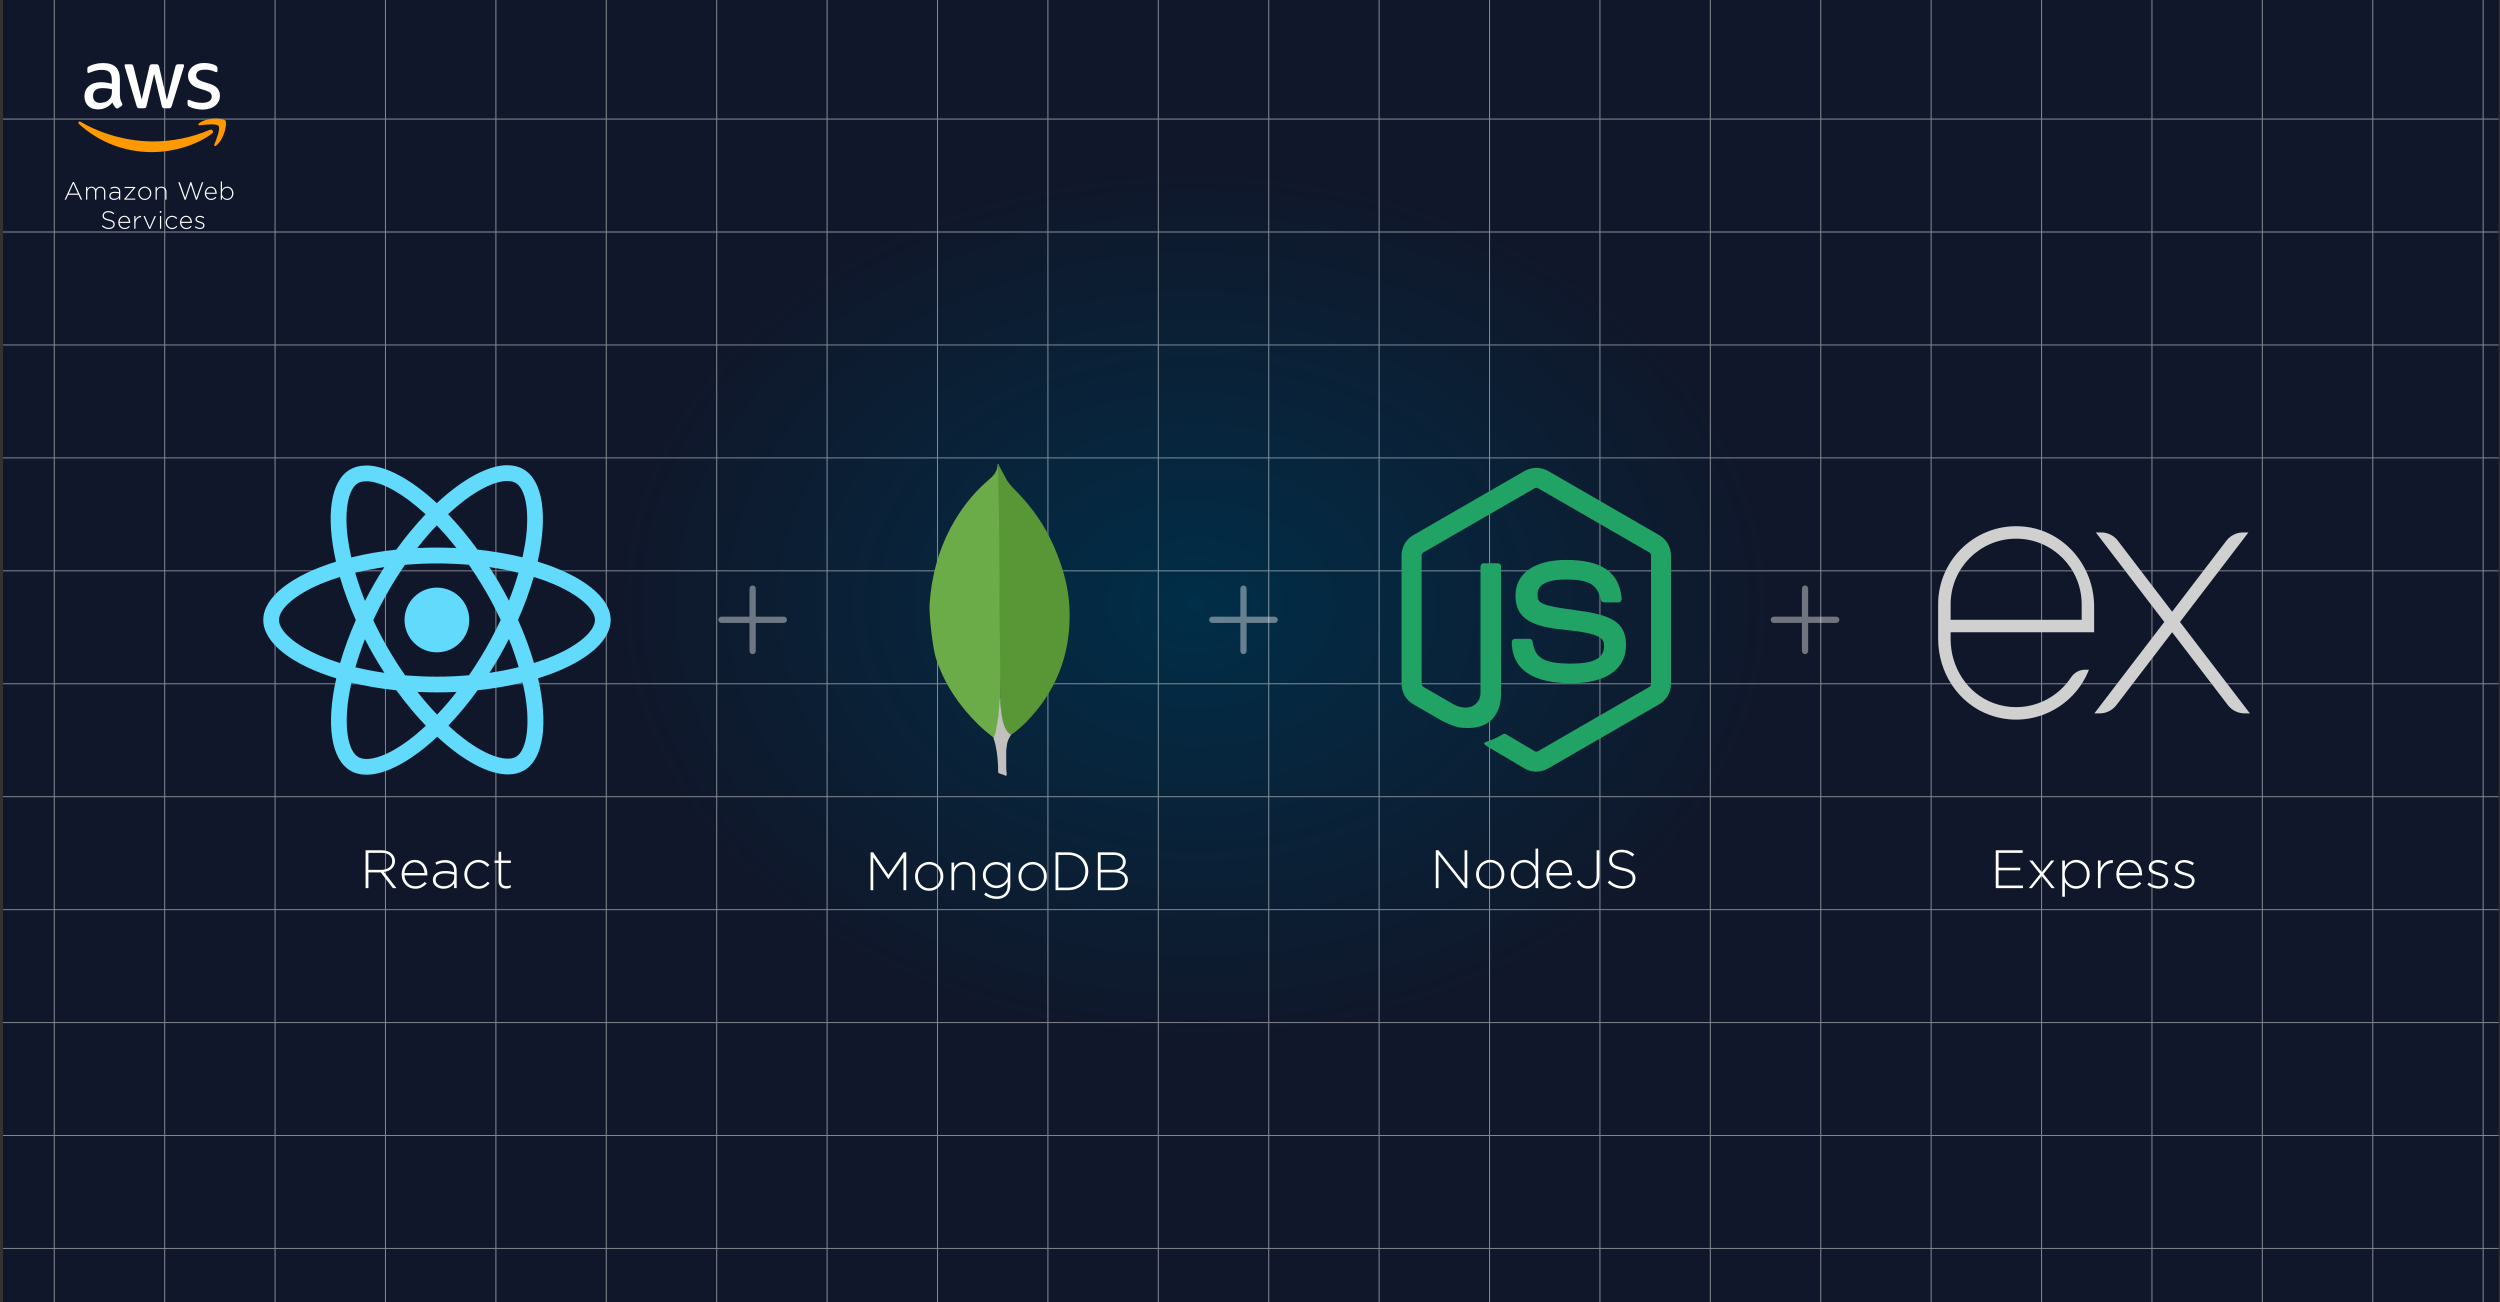<svg width="601" height="313" viewBox="0 0 601 313" fill="none" xmlns="http://www.w3.org/2000/svg">
<rect x="0" y="0" width="601" height="313" fill="#333333" stroke="none"/>
<g clip-path="url(#clip0_272_7)">
<rect width="600" height="313" transform="translate(0.705)" fill="url(#paint0_radial_272_7)"/>
<g style="mix-blend-mode:soft-light" opacity="0.5">
<path d="M13.048 -51.724V494.276" stroke="#F1F1F1" stroke-width="0.25"/>
<path d="M39.589 -51.724V494.276" stroke="#F1F1F1" stroke-width="0.25"/>
<path d="M66.13 -51.724V494.276" stroke="#F1F1F1" stroke-width="0.25"/>
<path d="M92.671 -51.724V494.276" stroke="#F1F1F1" stroke-width="0.25"/>
<path d="M119.212 -51.724V494.276" stroke="#F1F1F1" stroke-width="0.25"/>
<path d="M145.753 -51.724V494.276" stroke="#F1F1F1" stroke-width="0.25"/>
<path d="M172.294 -51.724V494.276" stroke="#F1F1F1" stroke-width="0.25"/>
<path d="M198.835 -51.724V494.276" stroke="#F1F1F1" stroke-width="0.25"/>
<path d="M225.376 -51.724V494.276" stroke="#F1F1F1" stroke-width="0.25"/>
<path d="M251.917 -51.724V494.276" stroke="#F1F1F1" stroke-width="0.25"/>
<path d="M278.458 -51.724V494.276" stroke="#F1F1F1" stroke-width="0.25"/>
<path d="M305 -51.724V494.276" stroke="#F1F1F1" stroke-width="0.25"/>
<path d="M331.541 -51.724V494.276" stroke="#F1F1F1" stroke-width="0.25"/>
<path d="M358.082 -51.724V494.276" stroke="#F1F1F1" stroke-width="0.25"/>
<path d="M384.623 -51.724V494.276" stroke="#F1F1F1" stroke-width="0.25"/>
<path d="M411.164 -51.724V494.276" stroke="#F1F1F1" stroke-width="0.25"/>
<path d="M437.705 -51.724V494.276" stroke="#F1F1F1" stroke-width="0.25"/>
<path d="M464.246 -51.724V494.276" stroke="#F1F1F1" stroke-width="0.25"/>
<path d="M490.787 -51.724V494.276" stroke="#F1F1F1" stroke-width="0.25"/>
<path d="M517.328 -51.724V494.276" stroke="#F1F1F1" stroke-width="0.25"/>
<path d="M543.869 -51.724V494.276" stroke="#F1F1F1" stroke-width="0.25"/>
<path d="M570.41 -51.724V494.276" stroke="#F1F1F1" stroke-width="0.25"/>
<path d="M596.951 -51.724V494.276" stroke="#F1F1F1" stroke-width="0.25"/>
<path d="M-93.164 28.628H785.836" stroke="#F1F1F1" stroke-width="0.25"/>
<path d="M-93.164 55.777H785.836" stroke="#F1F1F1" stroke-width="0.25"/>
<path d="M-93.164 82.927H785.836" stroke="#F1F1F1" stroke-width="0.25"/>
<path d="M-93.164 110.076H785.836" stroke="#F1F1F1" stroke-width="0.25"/>
<path d="M-93.164 137.226H785.836" stroke="#F1F1F1" stroke-width="0.25"/>
<path d="M-93.164 164.375H785.836" stroke="#F1F1F1" stroke-width="0.25"/>
<path d="M-93.164 191.524H785.836" stroke="#F1F1F1" stroke-width="0.25"/>
<path d="M-93.164 218.674H785.836" stroke="#F1F1F1" stroke-width="0.25"/>
<path d="M-93.164 245.823H785.836" stroke="#F1F1F1" stroke-width="0.25"/>
<path d="M-93.164 272.973H785.836" stroke="#F1F1F1" stroke-width="0.25"/>
<path d="M-93.164 300.122H785.836" stroke="#F1F1F1" stroke-width="0.25"/>
</g>
<g opacity="0.4">
<path d="M298.931 141.5V156.5M306.431 149H291.431" stroke="white" stroke-width="1.5" stroke-linecap="round" stroke-linejoin="round"/>
</g>
<g clip-path="url(#clip1_272_7)">
<path d="M146.803 149.043C146.803 143.507 139.875 138.261 129.253 135.007C131.704 124.174 130.614 115.555 125.814 112.796C124.708 112.149 123.414 111.842 122.001 111.842V115.64C122.784 115.64 123.414 115.794 123.942 116.083C126.257 117.412 127.261 122.471 126.478 128.978C126.291 130.579 125.984 132.265 125.61 133.985C122.273 133.168 118.631 132.538 114.801 132.129C112.503 128.978 110.119 126.116 107.719 123.612C113.269 118.451 118.477 115.623 122.018 115.623V111.825C117.337 111.825 111.209 115.163 105.013 120.955C98.817 115.198 92.688 111.893 88.007 111.893V115.691C91.531 115.691 96.757 118.502 102.306 123.629C99.923 126.133 97.54 128.978 95.276 132.129C91.429 132.538 87.786 133.168 84.45 134.002C84.058 132.299 83.769 130.647 83.564 129.063C82.764 122.556 83.752 117.497 86.05 116.151C86.56 115.845 87.224 115.709 88.007 115.709V111.91C86.577 111.91 85.284 112.217 84.16 112.864C79.377 115.623 78.305 124.225 80.773 135.024C70.185 138.295 63.291 143.524 63.291 149.043C63.291 154.579 70.219 159.825 80.841 163.079C78.39 173.912 79.479 182.531 84.279 185.29C85.386 185.937 86.68 186.244 88.109 186.244C92.791 186.244 98.919 182.905 105.115 177.114C111.311 182.871 117.439 186.176 122.12 186.176C123.55 186.176 124.844 185.869 125.967 185.222C130.751 182.463 131.823 173.861 129.355 163.061C139.909 159.808 146.803 154.562 146.803 149.043ZM124.64 137.682C124.01 139.879 123.227 142.144 122.342 144.41C121.644 143.047 120.912 141.685 120.112 140.322C119.329 138.959 118.494 137.631 117.66 136.336C120.078 136.694 122.41 137.137 124.64 137.682ZM116.843 155.822C115.516 158.122 114.154 160.302 112.741 162.329C110.205 162.55 107.634 162.67 105.047 162.67C102.476 162.67 99.906 162.55 97.387 162.346C95.974 160.319 94.595 158.156 93.267 155.873C91.974 153.642 90.799 151.377 89.727 149.094C90.782 146.812 91.974 144.529 93.25 142.298C94.578 139.998 95.94 137.818 97.353 135.791C99.889 135.57 102.459 135.45 105.047 135.45C107.617 135.45 110.188 135.57 112.707 135.774C114.12 137.801 115.499 139.964 116.826 142.247C118.12 144.478 119.295 146.743 120.367 149.026C119.295 151.308 118.12 153.591 116.843 155.822ZM122.342 153.608C123.261 155.89 124.044 158.173 124.691 160.387C122.461 160.932 120.112 161.392 117.677 161.75C118.511 160.438 119.346 159.093 120.129 157.713C120.912 156.35 121.644 154.971 122.342 153.608ZM105.081 171.783C103.498 170.147 101.915 168.325 100.349 166.332C101.881 166.4 103.447 166.451 105.03 166.451C106.63 166.451 108.213 166.417 109.762 166.332C108.23 168.325 106.647 170.147 105.081 171.783ZM92.416 161.75C89.999 161.392 87.667 160.949 85.437 160.404C86.067 158.207 86.85 155.942 87.735 153.676C88.433 155.039 89.165 156.401 89.965 157.764C90.765 159.127 91.582 160.455 92.416 161.75ZM104.996 126.303C106.579 127.939 108.162 129.761 109.728 131.754C108.196 131.686 106.63 131.635 105.047 131.635C103.447 131.635 101.864 131.669 100.314 131.754C101.847 129.761 103.43 127.939 104.996 126.303ZM92.399 136.336C91.565 137.648 90.731 138.993 89.948 140.373C89.165 141.736 88.433 143.098 87.735 144.461C86.816 142.178 86.033 139.896 85.386 137.682C87.616 137.154 89.965 136.694 92.399 136.336ZM76.994 157.662C70.968 155.09 67.07 151.717 67.07 149.043C67.07 146.369 70.968 142.979 76.994 140.424C78.458 139.794 80.058 139.232 81.709 138.704C82.679 142.042 83.956 145.517 85.539 149.077C83.973 152.62 82.713 156.078 81.76 159.399C80.075 158.871 78.475 158.292 76.994 157.662ZM86.152 182.003C83.837 180.674 82.832 175.615 83.615 169.108C83.803 167.507 84.109 165.821 84.484 164.101C87.82 164.918 91.463 165.548 95.293 165.957C97.591 169.108 99.974 171.97 102.374 174.474C96.825 179.635 91.616 182.463 88.075 182.463C87.309 182.446 86.662 182.292 86.152 182.003ZM126.529 169.023C127.329 175.53 126.342 180.589 124.044 181.935C123.533 182.241 122.869 182.377 122.086 182.377C118.563 182.377 113.337 179.567 107.787 174.44C110.17 171.936 112.554 169.091 114.818 165.94C118.665 165.531 122.307 164.901 125.644 164.066C126.035 165.787 126.342 167.439 126.529 169.023ZM133.083 157.662C131.619 158.292 130.019 158.854 128.367 159.382C127.397 156.044 126.121 152.569 124.537 149.009C126.104 145.466 127.363 142.008 128.316 138.687C130.002 139.215 131.602 139.794 133.1 140.424C139.126 142.996 143.024 146.369 143.024 149.043C143.007 151.717 139.109 155.107 133.083 157.662Z" fill="#61DAFB"/>
<path d="M105.03 156.827C109.326 156.827 112.809 153.342 112.809 149.043C112.809 144.744 109.326 141.259 105.03 141.259C100.733 141.259 97.251 144.744 97.251 149.043C97.251 153.342 100.733 156.827 105.03 156.827Z" fill="#61DAFB"/>
</g>
<path d="M95.3 213.5H94.442L91.543 209.73H88.566V213.5H87.89V204.4H91.712C92.206 204.4 92.653 204.465 93.051 204.595C93.45 204.716 93.788 204.894 94.065 205.128C94.351 205.353 94.572 205.626 94.728 205.947C94.884 206.259 94.962 206.606 94.962 206.987V207.013C94.962 207.394 94.893 207.737 94.754 208.04C94.624 208.335 94.438 208.59 94.195 208.807C93.961 209.024 93.68 209.201 93.35 209.34C93.029 209.47 92.678 209.561 92.297 209.613L95.3 213.5ZM94.286 207.039V207.013C94.286 206.398 94.056 205.912 93.597 205.557C93.147 205.202 92.505 205.024 91.673 205.024H88.566V209.119H91.634C92.016 209.119 92.367 209.071 92.687 208.976C93.016 208.881 93.298 208.746 93.532 208.573C93.766 208.391 93.948 208.174 94.078 207.923C94.217 207.663 94.286 207.368 94.286 207.039ZM97.236 210.445C97.262 210.861 97.353 211.229 97.509 211.55C97.665 211.871 97.86 212.144 98.094 212.369C98.328 212.594 98.592 212.768 98.887 212.889C99.19 213.002 99.507 213.058 99.836 213.058C100.356 213.058 100.793 212.958 101.149 212.759C101.513 212.56 101.833 212.313 102.111 212.018L102.553 212.408C102.215 212.772 101.829 213.071 101.396 213.305C100.971 213.539 100.442 213.656 99.81 213.656C99.376 213.656 98.96 213.574 98.562 213.409C98.172 213.244 97.825 213.01 97.522 212.707C97.227 212.404 96.993 212.04 96.82 211.615C96.647 211.19 96.56 210.718 96.56 210.198V210.172C96.56 209.695 96.638 209.249 96.794 208.833C96.959 208.408 97.18 208.04 97.457 207.728C97.743 207.416 98.076 207.169 98.458 206.987C98.839 206.805 99.255 206.714 99.706 206.714C100.174 206.714 100.594 206.805 100.967 206.987C101.339 207.16 101.656 207.403 101.916 207.715C102.184 208.027 102.388 208.395 102.527 208.82C102.674 209.236 102.748 209.691 102.748 210.185V210.211C102.748 210.254 102.748 210.293 102.748 210.328C102.748 210.354 102.743 210.393 102.735 210.445H97.236ZM97.236 209.873H102.059C102.033 209.535 101.963 209.214 101.851 208.911C101.747 208.599 101.595 208.326 101.396 208.092C101.205 207.849 100.967 207.659 100.681 207.52C100.395 207.373 100.061 207.299 99.68 207.299C99.35 207.299 99.043 207.364 98.757 207.494C98.471 207.624 98.219 207.806 98.003 208.04C97.795 208.265 97.621 208.538 97.483 208.859C97.344 209.171 97.262 209.509 97.236 209.873ZM109.781 213.5H109.157V212.395C109.044 212.551 108.905 212.707 108.741 212.863C108.585 213.01 108.403 213.145 108.195 213.266C107.987 213.379 107.748 213.47 107.48 213.539C107.22 213.617 106.934 213.656 106.622 213.656C106.31 213.656 106.002 213.613 105.699 213.526C105.395 213.439 105.122 213.309 104.88 213.136C104.637 212.963 104.438 212.746 104.282 212.486C104.134 212.226 104.061 211.923 104.061 211.576V211.55C104.061 211.203 104.13 210.896 104.269 210.627C104.416 210.358 104.615 210.133 104.867 209.951C105.118 209.769 105.421 209.63 105.777 209.535C106.132 209.44 106.526 209.392 106.96 209.392C107.428 209.392 107.831 209.418 108.169 209.47C108.507 209.522 108.836 209.591 109.157 209.678V209.392C109.157 208.716 108.962 208.209 108.572 207.871C108.19 207.533 107.657 207.364 106.973 207.364C106.565 207.364 106.193 207.416 105.855 207.52C105.517 207.615 105.196 207.741 104.893 207.897L104.659 207.338C105.023 207.165 105.391 207.026 105.764 206.922C106.136 206.818 106.552 206.766 107.012 206.766C107.87 206.766 108.546 206.983 109.04 207.416C109.534 207.849 109.781 208.499 109.781 209.366V213.5ZM109.17 211.017V210.263C108.892 210.194 108.567 210.129 108.195 210.068C107.822 209.999 107.397 209.964 106.921 209.964C106.219 209.964 105.677 210.107 105.296 210.393C104.923 210.67 104.737 211.043 104.737 211.511V211.537C104.737 211.78 104.789 211.996 104.893 212.187C104.997 212.369 105.135 212.525 105.309 212.655C105.491 212.785 105.699 212.885 105.933 212.954C106.167 213.023 106.409 213.058 106.661 213.058C106.999 213.058 107.319 213.01 107.623 212.915C107.926 212.811 108.19 212.672 108.416 212.499C108.65 212.317 108.832 212.1 108.962 211.849C109.1 211.598 109.17 211.32 109.17 211.017ZM117.7 212.343C117.362 212.724 116.977 213.041 116.543 213.292C116.119 213.535 115.603 213.656 114.996 213.656C114.52 213.656 114.073 213.565 113.657 213.383C113.25 213.192 112.895 212.941 112.591 212.629C112.288 212.317 112.05 211.953 111.876 211.537C111.703 211.121 111.616 210.679 111.616 210.211V210.185C111.616 209.717 111.703 209.275 111.876 208.859C112.05 208.443 112.288 208.075 112.591 207.754C112.895 207.433 113.25 207.182 113.657 207C114.073 206.809 114.52 206.714 114.996 206.714C115.308 206.714 115.59 206.749 115.841 206.818C116.101 206.879 116.34 206.965 116.556 207.078C116.773 207.191 116.968 207.321 117.141 207.468C117.323 207.615 117.492 207.771 117.648 207.936L117.193 208.404C116.907 208.109 116.591 207.854 116.244 207.637C115.898 207.42 115.477 207.312 114.983 207.312C114.602 207.312 114.247 207.386 113.917 207.533C113.597 207.68 113.315 207.884 113.072 208.144C112.838 208.395 112.652 208.694 112.513 209.041C112.375 209.388 112.305 209.76 112.305 210.159V210.185C112.305 210.584 112.375 210.961 112.513 211.316C112.661 211.663 112.856 211.966 113.098 212.226C113.35 212.486 113.64 212.69 113.969 212.837C114.299 212.984 114.654 213.058 115.035 213.058C115.503 213.058 115.919 212.954 116.283 212.746C116.656 212.529 116.981 212.265 117.258 211.953L117.7 212.343ZM122.787 213.383C122.614 213.461 122.441 213.517 122.267 213.552C122.103 213.595 121.916 213.617 121.708 213.617C121.448 213.617 121.206 213.582 120.98 213.513C120.755 213.444 120.556 213.335 120.382 213.188C120.218 213.032 120.088 212.841 119.992 212.616C119.897 212.382 119.849 212.109 119.849 211.797V207.455H118.887V206.87H119.849V204.751H120.486V206.87H122.813V207.455H120.486V211.732C120.486 212.209 120.608 212.542 120.85 212.733C121.102 212.924 121.422 213.019 121.812 213.019C121.977 213.019 122.133 213.002 122.28 212.967C122.428 212.932 122.597 212.872 122.787 212.785V213.383Z" fill="white"/>
<g opacity="0.4">
<path d="M180.931 141.5V156.5M188.431 149H173.431" stroke="white" stroke-width="1.5" stroke-linecap="round" stroke-linejoin="round"/>
</g>
<g clip-path="url(#clip2_272_7)">
<path d="M240.061 111.704L242.062 115.463C242.512 116.157 243 116.771 243.574 117.343C245.25 119.019 246.841 120.774 248.271 122.654C251.662 127.107 253.95 132.052 255.583 137.401C256.563 140.668 257.095 144.02 257.135 147.409C257.299 157.541 253.826 166.241 246.822 173.471C245.679 174.615 244.455 175.674 243.143 176.616C242.449 176.616 242.121 176.084 241.835 175.595C241.303 174.697 240.977 173.673 240.813 172.653C240.567 171.427 240.405 170.202 240.485 168.936V168.364C240.429 168.242 239.817 111.992 240.061 111.704Z" fill="#599636"/>
<path d="M240.061 111.58C239.979 111.416 239.897 111.54 239.815 111.62C239.854 112.44 239.568 113.171 239.121 113.87C238.629 114.563 237.977 115.095 237.323 115.667C233.69 118.812 230.831 122.612 228.541 126.861C225.494 132.58 223.924 138.709 223.479 145.161C223.275 147.488 224.215 155.701 224.948 158.07C226.95 164.361 230.545 169.632 235.202 174.207C236.346 175.309 237.569 176.33 238.835 177.312C239.203 177.312 239.243 176.984 239.327 176.741C239.488 176.219 239.611 175.686 239.695 175.147L240.515 169.02L240.061 111.58Z" fill="#6CAC48"/>
<path d="M242.062 179.105C242.144 178.168 242.594 177.39 243.084 176.614C242.592 176.41 242.226 176.005 241.94 175.552C241.694 175.145 241.49 174.655 241.331 174.205C240.759 172.489 240.637 170.689 240.473 168.936V167.874C240.269 168.038 240.227 169.426 240.227 169.632C240.108 171.485 239.862 173.328 239.491 175.147C239.369 175.883 239.287 176.616 238.835 177.27C238.835 177.352 238.835 177.434 238.875 177.556C239.611 179.722 239.812 181.927 239.936 184.175V184.995C239.936 185.975 239.897 185.769 240.71 186.097C241.038 186.219 241.404 186.261 241.732 186.505C241.978 186.505 242.018 186.301 242.018 186.137L241.896 184.789V181.03C241.856 180.373 241.978 179.722 242.06 179.108L242.062 179.105Z" fill="#C2BFBF"/>
</g>
<path d="M217.863 214H217.187V206.096L213.586 211.335H213.534L209.933 206.096V214H209.283V204.9H209.92L213.573 210.282L217.226 204.9H217.863V214ZM226.784 210.685C226.784 211.153 226.697 211.595 226.524 212.011C226.359 212.427 226.121 212.795 225.809 213.116C225.505 213.437 225.146 213.692 224.73 213.883C224.314 214.065 223.859 214.156 223.365 214.156C222.871 214.156 222.416 214.065 222 213.883C221.592 213.692 221.237 213.441 220.934 213.129C220.63 212.817 220.392 212.453 220.219 212.037C220.054 211.621 219.972 211.179 219.972 210.711V210.685C219.972 210.217 220.054 209.775 220.219 209.359C220.392 208.943 220.63 208.575 220.934 208.254C221.246 207.933 221.61 207.682 222.026 207.5C222.442 207.309 222.897 207.214 223.391 207.214C223.885 207.214 224.335 207.309 224.743 207.5C225.159 207.682 225.518 207.929 225.822 208.241C226.125 208.553 226.359 208.917 226.524 209.333C226.697 209.749 226.784 210.191 226.784 210.659V210.685ZM226.095 210.711V210.685C226.095 210.286 226.025 209.914 225.887 209.567C225.748 209.212 225.553 208.904 225.302 208.644C225.059 208.384 224.769 208.18 224.431 208.033C224.101 207.886 223.746 207.812 223.365 207.812C222.975 207.812 222.611 207.89 222.273 208.046C221.943 208.193 221.657 208.397 221.415 208.657C221.181 208.908 220.994 209.207 220.856 209.554C220.726 209.901 220.661 210.269 220.661 210.659V210.685C220.661 211.084 220.73 211.461 220.869 211.816C221.007 212.163 221.198 212.466 221.441 212.726C221.692 212.986 221.982 213.19 222.312 213.337C222.65 213.484 223.009 213.558 223.391 213.558C223.781 213.558 224.14 213.484 224.47 213.337C224.808 213.181 225.094 212.977 225.328 212.726C225.57 212.466 225.757 212.163 225.887 211.816C226.025 211.469 226.095 211.101 226.095 210.711ZM234.423 214H233.786V210.061C233.786 209.376 233.604 208.83 233.24 208.423C232.876 208.007 232.356 207.799 231.68 207.799C231.351 207.799 231.047 207.86 230.77 207.981C230.493 208.094 230.25 208.254 230.042 208.462C229.834 208.67 229.669 208.921 229.548 209.216C229.435 209.502 229.379 209.818 229.379 210.165V214H228.742V207.37H229.379V208.605C229.604 208.215 229.908 207.886 230.289 207.617C230.67 207.348 231.164 207.214 231.771 207.214C232.187 207.214 232.56 207.283 232.889 207.422C233.218 207.552 233.496 207.738 233.721 207.981C233.955 208.224 234.128 208.514 234.241 208.852C234.362 209.181 234.423 209.545 234.423 209.944V214ZM242.877 212.973C242.877 213.476 242.794 213.922 242.63 214.312C242.474 214.702 242.248 215.027 241.954 215.287C241.668 215.556 241.325 215.759 240.927 215.898C240.528 216.037 240.095 216.106 239.627 216.106C238.509 216.106 237.495 215.768 236.585 215.092L236.962 214.572C237.768 215.196 238.66 215.508 239.64 215.508C240.021 215.508 240.368 215.452 240.68 215.339C241 215.235 241.273 215.075 241.499 214.858C241.733 214.641 241.915 214.373 242.045 214.052C242.175 213.731 242.24 213.359 242.24 212.934V211.972C242.092 212.18 241.928 212.375 241.746 212.557C241.564 212.739 241.36 212.904 241.135 213.051C240.909 213.19 240.658 213.302 240.381 213.389C240.103 213.467 239.8 213.506 239.471 213.506C239.072 213.506 238.682 213.432 238.301 213.285C237.919 213.138 237.577 212.93 237.274 212.661C236.979 212.384 236.741 212.054 236.559 211.673C236.377 211.292 236.286 210.863 236.286 210.386V210.36C236.286 209.883 236.377 209.45 236.559 209.06C236.741 208.67 236.979 208.341 237.274 208.072C237.577 207.795 237.919 207.582 238.301 207.435C238.682 207.288 239.072 207.214 239.471 207.214C239.8 207.214 240.103 207.257 240.381 207.344C240.667 207.422 240.922 207.53 241.148 207.669C241.373 207.799 241.577 207.955 241.759 208.137C241.941 208.319 242.101 208.505 242.24 208.696V207.37H242.877V212.973ZM242.279 210.373V210.347C242.279 209.966 242.201 209.619 242.045 209.307C241.889 208.995 241.681 208.731 241.421 208.514C241.169 208.289 240.879 208.12 240.55 208.007C240.22 207.886 239.882 207.825 239.536 207.825C239.189 207.825 238.86 207.886 238.548 208.007C238.236 208.12 237.963 208.284 237.729 208.501C237.495 208.718 237.308 208.982 237.17 209.294C237.04 209.597 236.975 209.944 236.975 210.334V210.36C236.975 210.733 237.044 211.075 237.183 211.387C237.321 211.699 237.508 211.968 237.742 212.193C237.976 212.41 238.249 212.583 238.561 212.713C238.873 212.834 239.198 212.895 239.536 212.895C239.882 212.895 240.22 212.834 240.55 212.713C240.879 212.592 241.169 212.423 241.421 212.206C241.681 211.981 241.889 211.716 242.045 211.413C242.201 211.101 242.279 210.754 242.279 210.373ZM251.654 210.685C251.654 211.153 251.567 211.595 251.394 212.011C251.229 212.427 250.991 212.795 250.679 213.116C250.375 213.437 250.016 213.692 249.6 213.883C249.184 214.065 248.729 214.156 248.235 214.156C247.741 214.156 247.286 214.065 246.87 213.883C246.462 213.692 246.107 213.441 245.804 213.129C245.5 212.817 245.262 212.453 245.089 212.037C244.924 211.621 244.842 211.179 244.842 210.711V210.685C244.842 210.217 244.924 209.775 245.089 209.359C245.262 208.943 245.5 208.575 245.804 208.254C246.116 207.933 246.48 207.682 246.896 207.5C247.312 207.309 247.767 207.214 248.261 207.214C248.755 207.214 249.205 207.309 249.613 207.5C250.029 207.682 250.388 207.929 250.692 208.241C250.995 208.553 251.229 208.917 251.394 209.333C251.567 209.749 251.654 210.191 251.654 210.659V210.685ZM250.965 210.711V210.685C250.965 210.286 250.895 209.914 250.757 209.567C250.618 209.212 250.423 208.904 250.172 208.644C249.929 208.384 249.639 208.18 249.301 208.033C248.971 207.886 248.616 207.812 248.235 207.812C247.845 207.812 247.481 207.89 247.143 208.046C246.813 208.193 246.527 208.397 246.285 208.657C246.051 208.908 245.864 209.207 245.726 209.554C245.596 209.901 245.531 210.269 245.531 210.659V210.685C245.531 211.084 245.6 211.461 245.739 211.816C245.877 212.163 246.068 212.466 246.311 212.726C246.562 212.986 246.852 213.19 247.182 213.337C247.52 213.484 247.879 213.558 248.261 213.558C248.651 213.558 249.01 213.484 249.34 213.337C249.678 213.181 249.964 212.977 250.198 212.726C250.44 212.466 250.627 212.163 250.757 211.816C250.895 211.469 250.965 211.101 250.965 210.711ZM261.62 209.45C261.62 210.091 261.503 210.689 261.269 211.244C261.035 211.799 260.701 212.28 260.268 212.687C259.843 213.094 259.332 213.415 258.734 213.649C258.145 213.883 257.495 214 256.784 214H253.755V204.9H256.784C257.495 204.9 258.145 205.017 258.734 205.251C259.332 205.476 259.843 205.793 260.268 206.2C260.701 206.607 261.035 207.088 261.269 207.643C261.503 208.189 261.62 208.783 261.62 209.424V209.45ZM260.918 209.476V209.45C260.918 208.913 260.818 208.406 260.619 207.929C260.428 207.452 260.155 207.036 259.8 206.681C259.445 206.326 259.011 206.044 258.5 205.836C257.989 205.628 257.417 205.524 256.784 205.524H254.431V213.376H256.784C257.417 213.376 257.989 213.276 258.5 213.077C259.011 212.869 259.445 212.592 259.8 212.245C260.155 211.89 260.428 211.478 260.619 211.01C260.818 210.533 260.918 210.022 260.918 209.476ZM271.139 211.517C271.139 211.898 271.061 212.245 270.905 212.557C270.749 212.86 270.528 213.12 270.242 213.337C269.956 213.545 269.614 213.71 269.215 213.831C268.816 213.944 268.37 214 267.876 214H263.924V204.9H267.681C268.123 204.9 268.526 204.952 268.89 205.056C269.254 205.16 269.562 205.312 269.813 205.511C270.073 205.702 270.272 205.936 270.411 206.213C270.558 206.49 270.632 206.798 270.632 207.136V207.162C270.632 207.474 270.584 207.747 270.489 207.981C270.402 208.215 270.285 208.419 270.138 208.592C269.991 208.765 269.822 208.913 269.631 209.034C269.449 209.147 269.267 209.242 269.085 209.32C269.354 209.389 269.614 209.485 269.865 209.606C270.116 209.719 270.333 209.866 270.515 210.048C270.706 210.221 270.857 210.429 270.97 210.672C271.083 210.906 271.139 211.179 271.139 211.491V211.517ZM269.943 207.227V207.201C269.943 206.698 269.748 206.295 269.358 205.992C268.968 205.68 268.405 205.524 267.668 205.524H264.6V209.099H267.603C267.941 209.099 268.253 209.06 268.539 208.982C268.825 208.895 269.072 208.774 269.28 208.618C269.488 208.462 269.648 208.267 269.761 208.033C269.882 207.799 269.943 207.53 269.943 207.227ZM270.45 211.517V211.491C270.45 210.928 270.212 210.494 269.735 210.191C269.267 209.879 268.582 209.723 267.681 209.723H264.6V213.376H267.902C268.682 213.376 269.302 213.211 269.761 212.882C270.22 212.544 270.45 212.089 270.45 211.517Z" fill="white"/>
<g clip-path="url(#clip3_272_7)">
<path d="M369.33 185.51C368.351 185.51 367.381 185.254 366.524 184.76L357.592 179.47C356.258 178.724 356.909 178.46 357.348 178.308C359.128 177.686 359.488 177.544 361.387 176.465C361.586 176.351 361.847 176.392 362.051 176.513L368.914 180.585C369.161 180.72 369.514 180.72 369.742 180.585L396.498 165.14C396.746 164.999 396.908 164.712 396.908 164.418V133.543C396.908 133.235 396.747 132.96 396.493 132.807L369.749 117.374C369.502 117.227 369.173 117.227 368.926 117.374L342.185 132.805C341.926 132.952 341.76 133.24 341.76 133.535V164.411C341.76 164.706 341.921 164.987 342.176 165.127L349.504 169.359C353.483 171.348 355.913 169.005 355.913 166.647V136.175C355.913 135.74 356.254 135.405 356.69 135.405H360.079C360.502 135.405 360.85 135.739 360.85 136.175V166.662C360.85 171.967 357.957 175.015 352.927 175.015C351.379 175.015 350.16 175.015 346.758 173.341L339.739 169.296C338.004 168.29 336.931 166.414 336.931 164.412V133.536C336.931 131.527 338.004 129.652 339.737 128.66L366.522 113.208C368.217 112.25 370.467 112.25 372.149 113.208L398.9 128.666C400.625 129.664 401.704 131.534 401.704 133.543V164.419C401.704 166.422 400.625 168.29 398.898 169.296L372.147 184.746C371.29 185.242 370.318 185.496 369.328 185.496" fill="#21A366"/>
<path d="M377.595 164.234C365.888 164.234 363.434 158.859 363.434 154.352C363.434 153.924 363.78 153.582 364.209 153.582H367.666C368.048 153.582 368.37 153.86 368.43 154.236C368.951 157.758 370.506 159.534 377.585 159.534C383.223 159.534 385.622 158.261 385.622 155.269C385.622 153.548 384.938 152.269 376.179 151.412C368.851 150.689 364.323 149.075 364.323 143.215C364.323 137.816 368.878 134.602 376.506 134.602C385.073 134.602 389.319 137.576 389.854 143.965C389.875 144.186 389.795 144.399 389.646 144.561C389.5 144.715 389.292 144.809 389.077 144.809H385.601C385.24 144.809 384.925 144.555 384.851 144.205C384.014 140.501 381.991 139.316 376.492 139.316C370.337 139.316 369.621 141.459 369.621 143.066C369.621 145.015 370.465 145.584 378.77 146.684C386.994 147.774 390.899 149.315 390.899 155.095C390.899 160.922 386.036 164.264 377.558 164.264" fill="#21A366"/>
</g>
<path d="M352.736 213.5H352.229L345.82 205.414V213.5H345.17V204.4H345.807L352.086 212.317V204.4H352.736V213.5ZM361.654 210.185C361.654 210.653 361.568 211.095 361.394 211.511C361.23 211.927 360.991 212.295 360.679 212.616C360.376 212.937 360.016 213.192 359.6 213.383C359.184 213.565 358.729 213.656 358.235 213.656C357.741 213.656 357.286 213.565 356.87 213.383C356.463 213.192 356.108 212.941 355.804 212.629C355.501 212.317 355.263 211.953 355.089 211.537C354.925 211.121 354.842 210.679 354.842 210.211V210.185C354.842 209.717 354.925 209.275 355.089 208.859C355.263 208.443 355.501 208.075 355.804 207.754C356.116 207.433 356.48 207.182 356.896 207C357.312 206.809 357.767 206.714 358.261 206.714C358.755 206.714 359.206 206.809 359.613 207C360.029 207.182 360.389 207.429 360.692 207.741C360.996 208.053 361.23 208.417 361.394 208.833C361.568 209.249 361.654 209.691 361.654 210.159V210.185ZM360.965 210.211V210.185C360.965 209.786 360.896 209.414 360.757 209.067C360.619 208.712 360.424 208.404 360.172 208.144C359.93 207.884 359.639 207.68 359.301 207.533C358.972 207.386 358.617 207.312 358.235 207.312C357.845 207.312 357.481 207.39 357.143 207.546C356.814 207.693 356.528 207.897 356.285 208.157C356.051 208.408 355.865 208.707 355.726 209.054C355.596 209.401 355.531 209.769 355.531 210.159V210.185C355.531 210.584 355.601 210.961 355.739 211.316C355.878 211.663 356.069 211.966 356.311 212.226C356.563 212.486 356.853 212.69 357.182 212.837C357.52 212.984 357.88 213.058 358.261 213.058C358.651 213.058 359.011 212.984 359.34 212.837C359.678 212.681 359.964 212.477 360.198 212.226C360.441 211.966 360.627 211.663 360.757 211.316C360.896 210.969 360.965 210.601 360.965 210.211ZM369.775 213.5H369.138V212.018C368.99 212.235 368.826 212.443 368.644 212.642C368.47 212.841 368.271 213.015 368.046 213.162C367.829 213.309 367.582 213.426 367.305 213.513C367.036 213.608 366.737 213.656 366.408 213.656C366.009 213.656 365.615 213.578 365.225 213.422C364.843 213.266 364.501 213.041 364.198 212.746C363.894 212.451 363.647 212.092 363.457 211.667C363.275 211.234 363.184 210.748 363.184 210.211V210.185C363.184 209.648 363.275 209.167 363.457 208.742C363.647 208.309 363.894 207.945 364.198 207.65C364.501 207.347 364.843 207.117 365.225 206.961C365.615 206.796 366.009 206.714 366.408 206.714C366.737 206.714 367.04 206.757 367.318 206.844C367.595 206.931 367.842 207.048 368.059 207.195C368.284 207.342 368.483 207.511 368.657 207.702C368.839 207.893 368.999 208.092 369.138 208.3V204.01H369.775V213.5ZM369.177 210.198V210.172C369.177 209.747 369.099 209.362 368.943 209.015C368.795 208.66 368.596 208.361 368.345 208.118C368.093 207.867 367.803 207.672 367.474 207.533C367.153 207.394 366.819 207.325 366.473 207.325C366.109 207.325 365.766 207.39 365.446 207.52C365.134 207.65 364.861 207.836 364.627 208.079C364.393 208.322 364.206 208.621 364.068 208.976C363.938 209.323 363.873 209.717 363.873 210.159V210.185C363.873 210.618 363.942 211.013 364.081 211.368C364.219 211.723 364.406 212.027 364.64 212.278C364.882 212.521 365.16 212.711 365.472 212.85C365.792 212.98 366.126 213.045 366.473 213.045C366.819 213.045 367.153 212.976 367.474 212.837C367.803 212.698 368.093 212.503 368.345 212.252C368.596 212.001 368.795 211.702 368.943 211.355C369.099 211.008 369.177 210.623 369.177 210.198ZM372.416 210.445C372.442 210.861 372.533 211.229 372.689 211.55C372.845 211.871 373.04 212.144 373.274 212.369C373.508 212.594 373.772 212.768 374.067 212.889C374.37 213.002 374.687 213.058 375.016 213.058C375.536 213.058 375.974 212.958 376.329 212.759C376.693 212.56 377.014 212.313 377.291 212.018L377.733 212.408C377.395 212.772 377.009 213.071 376.576 213.305C376.151 213.539 375.623 213.656 374.99 213.656C374.557 213.656 374.141 213.574 373.742 213.409C373.352 213.244 373.005 213.01 372.702 212.707C372.407 212.404 372.173 212.04 372 211.615C371.827 211.19 371.74 210.718 371.74 210.198V210.172C371.74 209.695 371.818 209.249 371.974 208.833C372.139 208.408 372.36 208.04 372.637 207.728C372.923 207.416 373.257 207.169 373.638 206.987C374.019 206.805 374.435 206.714 374.886 206.714C375.354 206.714 375.774 206.805 376.147 206.987C376.52 207.16 376.836 207.403 377.096 207.715C377.365 208.027 377.568 208.395 377.707 208.82C377.854 209.236 377.928 209.691 377.928 210.185V210.211C377.928 210.254 377.928 210.293 377.928 210.328C377.928 210.354 377.924 210.393 377.915 210.445H372.416ZM372.416 209.873H377.239C377.213 209.535 377.144 209.214 377.031 208.911C376.927 208.599 376.775 208.326 376.576 208.092C376.385 207.849 376.147 207.659 375.861 207.52C375.575 207.373 375.241 207.299 374.86 207.299C374.531 207.299 374.223 207.364 373.937 207.494C373.651 207.624 373.4 207.806 373.183 208.04C372.975 208.265 372.802 208.538 372.663 208.859C372.524 209.171 372.442 209.509 372.416 209.873ZM384.506 210.536C384.506 211.047 384.436 211.498 384.298 211.888C384.159 212.269 383.968 212.59 383.726 212.85C383.483 213.11 383.197 213.305 382.868 213.435C382.538 213.565 382.187 213.63 381.815 213.63C381.139 213.63 380.58 213.474 380.138 213.162C379.696 212.841 379.336 212.43 379.059 211.927L379.618 211.576C379.756 211.81 379.899 212.018 380.047 212.2C380.203 212.382 380.367 212.534 380.541 212.655C380.723 212.776 380.918 212.867 381.126 212.928C381.342 212.989 381.585 213.019 381.854 213.019C382.131 213.019 382.391 212.967 382.634 212.863C382.876 212.759 383.084 212.607 383.258 212.408C383.44 212.2 383.578 211.944 383.674 211.641C383.778 211.338 383.83 210.987 383.83 210.588V204.4H384.506V210.536ZM393.161 211.147C393.161 211.511 393.083 211.849 392.927 212.161C392.78 212.464 392.572 212.724 392.303 212.941C392.043 213.158 391.727 213.327 391.354 213.448C390.99 213.569 390.587 213.63 390.145 213.63C389.417 213.63 388.759 213.509 388.169 213.266C387.589 213.023 387.025 212.659 386.479 212.174L386.921 211.667C387.173 211.901 387.42 212.105 387.662 212.278C387.914 212.443 388.169 212.581 388.429 212.694C388.689 212.798 388.962 212.88 389.248 212.941C389.534 212.993 389.846 213.019 390.184 213.019C390.522 213.019 390.834 212.976 391.12 212.889C391.406 212.794 391.649 212.668 391.848 212.512C392.048 212.347 392.204 212.157 392.316 211.94C392.429 211.715 392.485 211.472 392.485 211.212V211.186C392.485 210.943 392.446 210.727 392.368 210.536C392.299 210.345 392.165 210.172 391.965 210.016C391.775 209.86 391.515 209.721 391.185 209.6C390.856 209.47 390.431 209.353 389.911 209.249C389.365 209.136 388.897 209.006 388.507 208.859C388.117 208.703 387.797 208.525 387.545 208.326C387.303 208.118 387.125 207.88 387.012 207.611C386.9 207.342 386.843 207.035 386.843 206.688V206.662C386.843 206.324 386.917 206.012 387.064 205.726C387.212 205.431 387.415 205.176 387.675 204.959C387.935 204.742 388.243 204.573 388.598 204.452C388.954 204.331 389.344 204.27 389.768 204.27C390.427 204.27 390.995 204.361 391.471 204.543C391.957 204.725 392.429 205.002 392.888 205.375L392.459 205.908C392.026 205.535 391.588 205.271 391.146 205.115C390.713 204.959 390.245 204.881 389.742 204.881C389.404 204.881 389.097 204.929 388.819 205.024C388.551 205.111 388.317 205.232 388.117 205.388C387.927 205.544 387.779 205.726 387.675 205.934C387.571 206.142 387.519 206.363 387.519 206.597V206.623C387.519 206.866 387.554 207.087 387.623 207.286C387.701 207.477 387.836 207.654 388.026 207.819C388.226 207.975 388.499 208.118 388.845 208.248C389.192 208.378 389.634 208.499 390.171 208.612C391.229 208.829 391.991 209.136 392.459 209.535C392.927 209.925 393.161 210.454 393.161 211.121V211.147Z" fill="white"/>
<g opacity="0.4">
<path d="M433.931 141.5V156.5M441.431 149H426.431" stroke="white" stroke-width="1.5" stroke-linecap="round" stroke-linejoin="round"/>
</g>
<g clip-path="url(#clip4_272_7)">
<path d="M540.525 128H539.25C537.673 128 536.188 128.735 535.23 129.986L522.18 147.052L509.13 129.986C508.174 128.735 506.688 128 505.113 128H503.838L520.294 149.519L503.485 171.5H504.76C506.337 171.5 507.822 170.765 508.779 169.514L522.181 151.988L535.584 169.514C536.541 170.765 538.026 171.5 539.602 171.5H540.877L524.068 149.519L540.525 128ZM497.865 162.863C494.034 168.685 486.492 171.668 479.281 169.037C472.938 166.723 468.931 160.417 468.931 153.664V152H486.931H503.431V145.799C503.431 136.042 496.204 127.499 486.489 126.586C475.341 125.537 465.931 134.315 465.931 145.25V153.61C465.931 161.666 470.754 169.156 478.335 171.884C488.239 175.448 498.657 170.129 502.179 161H501.222C499.855 161 498.615 161.722 497.865 162.863ZM468.931 145.25C468.931 136.565 475.996 129.5 484.681 129.5C493.366 129.5 500.431 136.565 500.431 145.25V149H468.931V145.25Z" fill="#D0D0D0"/>
</g>
<path d="M486.322 213.5H479.783V204.4H486.257V205.024H480.459V208.599H485.672V209.223H480.459V212.876H486.322V213.5ZM493.965 213.5H493.172L490.832 210.549L488.492 213.5H487.725L490.442 210.12L487.829 206.87H488.622L490.858 209.678L493.094 206.87H493.861L491.248 210.107L493.965 213.5ZM502.354 210.185C502.354 210.722 502.259 211.208 502.068 211.641C501.886 212.066 501.644 212.43 501.34 212.733C501.037 213.028 500.69 213.257 500.3 213.422C499.919 213.578 499.529 213.656 499.13 213.656C498.801 213.656 498.498 213.613 498.22 213.526C497.943 213.439 497.692 213.322 497.466 213.175C497.25 213.028 497.05 212.859 496.868 212.668C496.695 212.477 496.539 212.278 496.4 212.07V215.58H495.763V206.87H496.4V208.352C496.539 208.135 496.699 207.927 496.881 207.728C497.063 207.529 497.263 207.355 497.479 207.208C497.705 207.061 497.952 206.944 498.22 206.857C498.498 206.762 498.801 206.714 499.13 206.714C499.529 206.714 499.919 206.792 500.3 206.948C500.69 207.104 501.037 207.329 501.34 207.624C501.644 207.919 501.886 208.283 502.068 208.716C502.259 209.141 502.354 209.622 502.354 210.159V210.185ZM501.665 210.211V210.185C501.665 209.752 501.596 209.357 501.457 209.002C501.319 208.647 501.128 208.348 500.885 208.105C500.651 207.854 500.374 207.663 500.053 207.533C499.741 207.394 499.412 207.325 499.065 207.325C498.719 207.325 498.381 207.394 498.051 207.533C497.731 207.672 497.445 207.867 497.193 208.118C496.942 208.369 496.738 208.668 496.582 209.015C496.435 209.362 496.361 209.747 496.361 210.172V210.198C496.361 210.623 496.435 211.013 496.582 211.368C496.738 211.715 496.942 212.014 497.193 212.265C497.445 212.508 497.731 212.698 498.051 212.837C498.381 212.976 498.719 213.045 499.065 213.045C499.429 213.045 499.767 212.98 500.079 212.85C500.4 212.72 500.677 212.534 500.911 212.291C501.145 212.048 501.327 211.754 501.457 211.407C501.596 211.052 501.665 210.653 501.665 210.211ZM507.92 207.468H507.855C507.474 207.468 507.11 207.542 506.763 207.689C506.417 207.828 506.109 208.04 505.84 208.326C505.58 208.603 505.372 208.95 505.216 209.366C505.06 209.773 504.982 210.246 504.982 210.783V213.5H504.345V206.87H504.982V208.755C505.112 208.46 505.277 208.187 505.476 207.936C505.676 207.685 505.901 207.472 506.152 207.299C506.404 207.117 506.677 206.983 506.971 206.896C507.275 206.801 507.591 206.757 507.92 206.766V207.468ZM509.441 210.445C509.467 210.861 509.558 211.229 509.714 211.55C509.87 211.871 510.065 212.144 510.299 212.369C510.533 212.594 510.798 212.768 511.092 212.889C511.396 213.002 511.712 213.058 512.041 213.058C512.561 213.058 512.999 212.958 513.354 212.759C513.718 212.56 514.039 212.313 514.316 212.018L514.758 212.408C514.42 212.772 514.035 213.071 513.601 213.305C513.177 213.539 512.648 213.656 512.015 213.656C511.582 213.656 511.166 213.574 510.767 213.409C510.377 213.244 510.031 213.01 509.727 212.707C509.433 212.404 509.199 212.04 509.025 211.615C508.852 211.19 508.765 210.718 508.765 210.198V210.172C508.765 209.695 508.843 209.249 508.999 208.833C509.164 208.408 509.385 208.04 509.662 207.728C509.948 207.416 510.282 207.169 510.663 206.987C511.045 206.805 511.461 206.714 511.911 206.714C512.379 206.714 512.8 206.805 513.172 206.987C513.545 207.16 513.861 207.403 514.121 207.715C514.39 208.027 514.594 208.395 514.732 208.82C514.88 209.236 514.953 209.691 514.953 210.185V210.211C514.953 210.254 514.953 210.293 514.953 210.328C514.953 210.354 514.949 210.393 514.94 210.445H509.441ZM509.441 209.873H514.264C514.238 209.535 514.169 209.214 514.056 208.911C513.952 208.599 513.801 208.326 513.601 208.092C513.411 207.849 513.172 207.659 512.886 207.52C512.6 207.373 512.267 207.299 511.885 207.299C511.556 207.299 511.248 207.364 510.962 207.494C510.676 207.624 510.425 207.806 510.208 208.04C510 208.265 509.827 208.538 509.688 208.859C509.55 209.171 509.467 209.509 509.441 209.873ZM521.245 211.693C521.245 211.988 521.185 212.256 521.063 212.499C520.951 212.733 520.79 212.937 520.582 213.11C520.374 213.275 520.132 213.405 519.854 213.5C519.577 213.587 519.278 213.63 518.957 213.63C518.472 213.63 517.987 213.543 517.501 213.37C517.016 213.188 516.596 212.954 516.24 212.668L516.617 212.161C516.981 212.438 517.363 212.655 517.761 212.811C518.16 212.958 518.572 213.032 518.996 213.032C519.447 213.032 519.824 212.919 520.127 212.694C520.439 212.469 520.595 212.161 520.595 211.771V211.745C520.595 211.554 520.548 211.39 520.452 211.251C520.357 211.112 520.227 210.991 520.062 210.887C519.898 210.783 519.711 210.696 519.503 210.627C519.295 210.558 519.074 210.488 518.84 210.419C518.572 210.341 518.299 210.259 518.021 210.172C517.753 210.085 517.51 209.977 517.293 209.847C517.077 209.708 516.899 209.539 516.76 209.34C516.63 209.141 516.565 208.894 516.565 208.599V208.573C516.565 208.304 516.617 208.062 516.721 207.845C516.834 207.62 516.986 207.425 517.176 207.26C517.367 207.095 517.597 206.97 517.865 206.883C518.134 206.788 518.429 206.74 518.749 206.74C519.148 206.74 519.555 206.805 519.971 206.935C520.396 207.065 520.773 207.243 521.102 207.468L520.764 208.001C520.461 207.802 520.132 207.641 519.776 207.52C519.43 207.399 519.079 207.338 518.723 207.338C518.264 207.338 517.896 207.451 517.618 207.676C517.35 207.893 517.215 208.166 517.215 208.495V208.521C517.215 208.703 517.267 208.863 517.371 209.002C517.475 209.132 517.61 209.245 517.774 209.34C517.948 209.435 518.147 209.522 518.372 209.6C518.598 209.669 518.827 209.739 519.061 209.808C519.33 209.886 519.594 209.973 519.854 210.068C520.114 210.155 520.348 210.272 520.556 210.419C520.764 210.558 520.929 210.727 521.05 210.926C521.18 211.125 521.245 211.372 521.245 211.667V211.693ZM527.58 211.693C527.58 211.988 527.52 212.256 527.398 212.499C527.286 212.733 527.125 212.937 526.917 213.11C526.709 213.275 526.467 213.405 526.189 213.5C525.912 213.587 525.613 213.63 525.292 213.63C524.807 213.63 524.322 213.543 523.836 213.37C523.351 213.188 522.931 212.954 522.575 212.668L522.952 212.161C523.316 212.438 523.698 212.655 524.096 212.811C524.495 212.958 524.907 213.032 525.331 213.032C525.782 213.032 526.159 212.919 526.462 212.694C526.774 212.469 526.93 212.161 526.93 211.771V211.745C526.93 211.554 526.883 211.39 526.787 211.251C526.692 211.112 526.562 210.991 526.397 210.887C526.233 210.783 526.046 210.696 525.838 210.627C525.63 210.558 525.409 210.488 525.175 210.419C524.907 210.341 524.634 210.259 524.356 210.172C524.088 210.085 523.845 209.977 523.628 209.847C523.412 209.708 523.234 209.539 523.095 209.34C522.965 209.141 522.9 208.894 522.9 208.599V208.573C522.9 208.304 522.952 208.062 523.056 207.845C523.169 207.62 523.321 207.425 523.511 207.26C523.702 207.095 523.932 206.97 524.2 206.883C524.469 206.788 524.764 206.74 525.084 206.74C525.483 206.74 525.89 206.805 526.306 206.935C526.731 207.065 527.108 207.243 527.437 207.468L527.099 208.001C526.796 207.802 526.467 207.641 526.111 207.52C525.765 207.399 525.414 207.338 525.058 207.338C524.599 207.338 524.231 207.451 523.953 207.676C523.685 207.893 523.55 208.166 523.55 208.495V208.521C523.55 208.703 523.602 208.863 523.706 209.002C523.81 209.132 523.945 209.245 524.109 209.34C524.283 209.435 524.482 209.522 524.707 209.6C524.933 209.669 525.162 209.739 525.396 209.808C525.665 209.886 525.929 209.973 526.189 210.068C526.449 210.155 526.683 210.272 526.891 210.419C527.099 210.558 527.264 210.727 527.385 210.926C527.515 211.125 527.58 211.372 527.58 211.667V211.693Z" fill="white"/>
<path d="M19.749 48H19.407L18.873 46.824H16.395L15.861 48H15.537L17.493 43.77H17.793L19.749 48ZM18.741 46.542L17.637 44.112L16.527 46.542H18.741ZM25.317 48H25.023V46.182C25.023 45.85 24.943 45.594 24.783 45.414C24.623 45.23 24.401 45.138 24.117 45.138C23.989 45.138 23.865 45.162 23.745 45.21C23.629 45.258 23.527 45.328 23.439 45.42C23.351 45.512 23.281 45.626 23.229 45.762C23.177 45.894 23.151 46.046 23.151 46.218V48H22.857V46.164C22.857 45.844 22.777 45.594 22.617 45.414C22.457 45.23 22.239 45.138 21.963 45.138C21.827 45.138 21.699 45.166 21.579 45.222C21.459 45.278 21.355 45.356 21.267 45.456C21.179 45.556 21.109 45.672 21.057 45.804C21.009 45.936 20.985 46.08 20.985 46.236V48H20.691V44.94H20.985V45.486C21.033 45.406 21.087 45.33 21.147 45.258C21.211 45.182 21.283 45.116 21.363 45.06C21.443 45 21.535 44.954 21.639 44.922C21.747 44.886 21.869 44.868 22.005 44.868C22.137 44.868 22.257 44.886 22.365 44.922C22.477 44.958 22.575 45.006 22.659 45.066C22.743 45.126 22.815 45.196 22.875 45.276C22.939 45.356 22.993 45.44 23.037 45.528C23.085 45.444 23.143 45.362 23.211 45.282C23.279 45.202 23.357 45.132 23.445 45.072C23.537 45.008 23.639 44.958 23.751 44.922C23.867 44.886 23.997 44.868 24.141 44.868C24.321 44.868 24.483 44.9 24.627 44.964C24.775 45.024 24.899 45.11 24.999 45.222C25.103 45.33 25.181 45.464 25.233 45.624C25.289 45.78 25.317 45.954 25.317 46.146V48ZM28.906 48H28.618V47.49C28.566 47.562 28.502 47.634 28.426 47.706C28.354 47.774 28.27 47.836 28.174 47.892C28.078 47.944 27.968 47.986 27.844 48.018C27.724 48.054 27.592 48.072 27.448 48.072C27.304 48.072 27.162 48.052 27.022 48.012C26.882 47.972 26.756 47.912 26.644 47.832C26.532 47.752 26.44 47.652 26.368 47.532C26.3 47.412 26.266 47.272 26.266 47.112V47.1C26.266 46.94 26.298 46.798 26.362 46.674C26.43 46.55 26.522 46.446 26.638 46.362C26.754 46.278 26.894 46.214 27.058 46.17C27.222 46.126 27.404 46.104 27.604 46.104C27.82 46.104 28.006 46.116 28.162 46.14C28.318 46.164 28.47 46.196 28.618 46.236V46.104C28.618 45.792 28.528 45.558 28.348 45.402C28.172 45.246 27.926 45.168 27.61 45.168C27.422 45.168 27.25 45.192 27.094 45.24C26.938 45.284 26.79 45.342 26.65 45.414L26.542 45.156C26.71 45.076 26.88 45.012 27.052 44.964C27.224 44.916 27.416 44.892 27.628 44.892C28.024 44.892 28.336 44.992 28.564 45.192C28.792 45.392 28.906 45.692 28.906 46.092V48ZM28.624 46.854V46.506C28.496 46.474 28.346 46.444 28.174 46.416C28.002 46.384 27.806 46.368 27.586 46.368C27.262 46.368 27.012 46.434 26.836 46.566C26.664 46.694 26.578 46.866 26.578 47.082V47.094C26.578 47.206 26.602 47.306 26.65 47.394C26.698 47.478 26.762 47.55 26.842 47.61C26.926 47.67 27.022 47.716 27.13 47.748C27.238 47.78 27.35 47.796 27.466 47.796C27.622 47.796 27.77 47.774 27.91 47.73C28.05 47.682 28.172 47.618 28.276 47.538C28.384 47.454 28.468 47.354 28.528 47.238C28.592 47.122 28.624 46.994 28.624 46.854ZM32.52 48H29.873V47.832L32.081 45.204H29.957V44.94H32.52V45.108L30.311 47.736H32.52V48ZM36.372 46.47C36.372 46.686 36.332 46.89 36.252 47.082C36.176 47.274 36.066 47.444 35.922 47.592C35.782 47.74 35.616 47.858 35.424 47.946C35.232 48.03 35.022 48.072 34.794 48.072C34.566 48.072 34.356 48.03 34.164 47.946C33.976 47.858 33.812 47.742 33.672 47.598C33.532 47.454 33.422 47.286 33.342 47.094C33.266 46.902 33.228 46.698 33.228 46.482V46.47C33.228 46.254 33.266 46.05 33.342 45.858C33.422 45.666 33.532 45.496 33.672 45.348C33.816 45.2 33.984 45.084 34.176 45C34.368 44.912 34.578 44.868 34.806 44.868C35.034 44.868 35.242 44.912 35.43 45C35.622 45.084 35.788 45.198 35.928 45.342C36.068 45.486 36.176 45.654 36.252 45.846C36.332 46.038 36.372 46.242 36.372 46.458V46.47ZM36.054 46.482V46.47C36.054 46.286 36.022 46.114 35.958 45.954C35.894 45.79 35.804 45.648 35.688 45.528C35.576 45.408 35.442 45.314 35.286 45.246C35.134 45.178 34.97 45.144 34.794 45.144C34.614 45.144 34.446 45.18 34.29 45.252C34.138 45.32 34.006 45.414 33.894 45.534C33.786 45.65 33.7 45.788 33.636 45.948C33.576 46.108 33.546 46.278 33.546 46.458V46.47C33.546 46.654 33.578 46.828 33.642 46.992C33.706 47.152 33.794 47.292 33.906 47.412C34.022 47.532 34.156 47.626 34.308 47.694C34.464 47.762 34.63 47.796 34.806 47.796C34.986 47.796 35.152 47.762 35.304 47.694C35.46 47.622 35.592 47.528 35.7 47.412C35.812 47.292 35.898 47.152 35.958 46.992C36.022 46.832 36.054 46.662 36.054 46.482ZM40.018 48H39.724V46.182C39.724 45.866 39.64 45.614 39.472 45.426C39.304 45.234 39.064 45.138 38.752 45.138C38.6 45.138 38.46 45.166 38.332 45.222C38.204 45.274 38.092 45.348 37.996 45.444C37.9 45.54 37.824 45.656 37.768 45.792C37.716 45.924 37.69 46.07 37.69 46.23V48H37.396V44.94H37.69V45.51C37.794 45.33 37.934 45.178 38.11 45.054C38.286 44.93 38.514 44.868 38.794 44.868C38.986 44.868 39.158 44.9 39.31 44.964C39.462 45.024 39.59 45.11 39.694 45.222C39.802 45.334 39.882 45.468 39.934 45.624C39.99 45.776 40.018 45.944 40.018 46.128V48ZM48.868 43.8L47.344 48.03H47.092L45.862 44.382L44.632 48.03H44.38L42.856 43.8H43.204L44.524 47.538L45.754 43.788H45.994L47.224 47.538L48.544 43.8H48.868ZM49.553 46.59C49.565 46.782 49.607 46.952 49.679 47.1C49.751 47.248 49.841 47.374 49.949 47.478C50.057 47.582 50.179 47.662 50.315 47.718C50.455 47.77 50.601 47.796 50.753 47.796C50.993 47.796 51.195 47.75 51.359 47.658C51.527 47.566 51.675 47.452 51.803 47.316L52.007 47.496C51.851 47.664 51.673 47.802 51.473 47.91C51.277 48.018 51.033 48.072 50.741 48.072C50.541 48.072 50.349 48.034 50.165 47.958C49.985 47.882 49.825 47.774 49.685 47.634C49.549 47.494 49.441 47.326 49.361 47.13C49.281 46.934 49.241 46.716 49.241 46.476V46.464C49.241 46.244 49.277 46.038 49.349 45.846C49.425 45.65 49.527 45.48 49.655 45.336C49.787 45.192 49.941 45.078 50.117 44.994C50.293 44.91 50.485 44.868 50.693 44.868C50.909 44.868 51.103 44.91 51.275 44.994C51.447 45.074 51.593 45.186 51.713 45.33C51.837 45.474 51.931 45.644 51.995 45.84C52.063 46.032 52.097 46.242 52.097 46.47V46.482C52.097 46.502 52.097 46.52 52.097 46.536C52.097 46.548 52.095 46.566 52.091 46.59H49.553ZM49.553 46.326H51.779C51.767 46.17 51.735 46.022 51.683 45.882C51.635 45.738 51.565 45.612 51.473 45.504C51.385 45.392 51.275 45.304 51.143 45.24C51.011 45.172 50.857 45.138 50.681 45.138C50.529 45.138 50.387 45.168 50.255 45.228C50.123 45.288 50.007 45.372 49.907 45.48C49.811 45.584 49.731 45.71 49.667 45.858C49.603 46.002 49.565 46.158 49.553 46.326ZM56.117 46.47C56.117 46.718 56.073 46.942 55.985 47.142C55.901 47.338 55.789 47.506 55.649 47.646C55.509 47.782 55.349 47.888 55.169 47.964C54.993 48.036 54.813 48.072 54.629 48.072C54.477 48.072 54.337 48.052 54.209 48.012C54.081 47.972 53.965 47.918 53.861 47.85C53.761 47.782 53.669 47.704 53.585 47.616C53.505 47.528 53.433 47.436 53.369 47.34V48H53.075V43.62H53.369V45.624C53.433 45.524 53.507 45.428 53.591 45.336C53.675 45.244 53.767 45.164 53.867 45.096C53.971 45.028 54.085 44.974 54.209 44.934C54.337 44.89 54.477 44.868 54.629 44.868C54.813 44.868 54.993 44.904 55.169 44.976C55.349 45.048 55.509 45.152 55.649 45.288C55.789 45.424 55.901 45.592 55.985 45.792C56.073 45.988 56.117 46.21 56.117 46.458V46.47ZM55.799 46.482V46.47C55.799 46.27 55.767 46.088 55.703 45.924C55.639 45.76 55.551 45.622 55.439 45.51C55.331 45.394 55.203 45.306 55.055 45.246C54.911 45.182 54.759 45.15 54.599 45.15C54.439 45.15 54.283 45.182 54.131 45.246C53.983 45.31 53.851 45.4 53.735 45.516C53.619 45.632 53.525 45.77 53.453 45.93C53.385 46.09 53.351 46.268 53.351 46.464V46.476C53.351 46.672 53.385 46.852 53.453 47.016C53.525 47.176 53.619 47.314 53.735 47.43C53.851 47.542 53.983 47.63 54.131 47.694C54.283 47.758 54.439 47.79 54.599 47.79C54.767 47.79 54.923 47.76 55.067 47.7C55.215 47.64 55.343 47.554 55.451 47.442C55.559 47.33 55.643 47.194 55.703 47.034C55.767 46.87 55.799 46.686 55.799 46.482ZM27.575 53.914C27.575 54.082 27.538 54.238 27.466 54.382C27.398 54.522 27.302 54.642 27.178 54.742C27.058 54.842 26.913 54.92 26.741 54.976C26.573 55.032 26.387 55.06 26.183 55.06C25.846 55.06 25.543 55.004 25.27 54.892C25.003 54.78 24.742 54.612 24.491 54.388L24.695 54.154C24.811 54.262 24.924 54.356 25.037 54.436C25.152 54.512 25.27 54.576 25.39 54.628C25.511 54.676 25.637 54.714 25.768 54.742C25.901 54.766 26.044 54.778 26.201 54.778C26.357 54.778 26.5 54.758 26.633 54.718C26.765 54.674 26.877 54.616 26.968 54.544C27.061 54.468 27.133 54.38 27.184 54.28C27.236 54.176 27.262 54.064 27.262 53.944V53.932C27.262 53.82 27.244 53.72 27.209 53.632C27.177 53.544 27.114 53.464 27.023 53.392C26.934 53.32 26.814 53.256 26.663 53.2C26.511 53.14 26.314 53.086 26.075 53.038C25.823 52.986 25.607 52.926 25.427 52.858C25.247 52.786 25.099 52.704 24.983 52.612C24.87 52.516 24.788 52.406 24.736 52.282C24.684 52.158 24.659 52.016 24.659 51.856V51.844C24.659 51.688 24.692 51.544 24.761 51.412C24.828 51.276 24.922 51.158 25.043 51.058C25.163 50.958 25.305 50.88 25.468 50.824C25.633 50.768 25.812 50.74 26.009 50.74C26.312 50.74 26.575 50.782 26.794 50.866C27.018 50.95 27.236 51.078 27.448 51.25L27.25 51.496C27.05 51.324 26.849 51.202 26.645 51.13C26.445 51.058 26.229 51.022 25.997 51.022C25.84 51.022 25.698 51.044 25.57 51.088C25.447 51.128 25.338 51.184 25.247 51.256C25.159 51.328 25.09 51.412 25.043 51.508C24.994 51.604 24.971 51.706 24.971 51.814V51.826C24.971 51.938 24.986 52.04 25.018 52.132C25.055 52.22 25.116 52.302 25.204 52.378C25.297 52.45 25.422 52.516 25.582 52.576C25.742 52.636 25.947 52.692 26.195 52.744C26.683 52.844 27.035 52.986 27.25 53.17C27.466 53.35 27.575 53.594 27.575 53.902V53.914ZM28.754 53.59C28.766 53.782 28.808 53.952 28.88 54.1C28.952 54.248 29.042 54.374 29.15 54.478C29.258 54.582 29.38 54.662 29.516 54.718C29.656 54.77 29.802 54.796 29.954 54.796C30.194 54.796 30.396 54.75 30.56 54.658C30.728 54.566 30.876 54.452 31.004 54.316L31.208 54.496C31.052 54.664 30.874 54.802 30.674 54.91C30.478 55.018 30.234 55.072 29.942 55.072C29.742 55.072 29.55 55.034 29.366 54.958C29.186 54.882 29.026 54.774 28.886 54.634C28.75 54.494 28.642 54.326 28.562 54.13C28.482 53.934 28.442 53.716 28.442 53.476V53.464C28.442 53.244 28.478 53.038 28.55 52.846C28.626 52.65 28.728 52.48 28.856 52.336C28.988 52.192 29.142 52.078 29.318 51.994C29.494 51.91 29.686 51.868 29.894 51.868C30.11 51.868 30.304 51.91 30.476 51.994C30.648 52.074 30.794 52.186 30.914 52.33C31.038 52.474 31.132 52.644 31.196 52.84C31.264 53.032 31.298 53.242 31.298 53.47V53.482C31.298 53.502 31.298 53.52 31.298 53.536C31.298 53.548 31.296 53.566 31.292 53.59H28.754ZM28.754 53.326H30.98C30.968 53.17 30.936 53.022 30.884 52.882C30.836 52.738 30.766 52.612 30.674 52.504C30.586 52.392 30.476 52.304 30.344 52.24C30.212 52.172 30.058 52.138 29.882 52.138C29.73 52.138 29.588 52.168 29.456 52.228C29.324 52.288 29.208 52.372 29.108 52.48C29.012 52.584 28.932 52.71 28.868 52.858C28.804 53.002 28.766 53.158 28.754 53.326ZM33.926 52.216H33.896C33.72 52.216 33.552 52.25 33.392 52.318C33.232 52.382 33.09 52.48 32.966 52.612C32.846 52.74 32.75 52.9 32.678 53.092C32.606 53.28 32.57 53.498 32.57 53.746V55H32.276V51.94H32.57V52.81C32.63 52.674 32.706 52.548 32.798 52.432C32.89 52.316 32.994 52.218 33.11 52.138C33.226 52.054 33.352 51.992 33.488 51.952C33.628 51.908 33.774 51.888 33.926 51.892V52.216ZM37.487 51.94L36.113 55.024H35.861L34.487 51.94H34.829L35.987 54.67L37.157 51.94H37.487ZM38.783 51.142H38.417V50.74H38.783V51.142ZM38.747 55H38.453V51.94H38.747V55ZM42.623 54.466C42.467 54.642 42.289 54.788 42.089 54.904C41.893 55.016 41.655 55.072 41.375 55.072C41.155 55.072 40.949 55.03 40.757 54.946C40.569 54.858 40.405 54.742 40.265 54.598C40.125 54.454 40.015 54.286 39.935 54.094C39.855 53.902 39.815 53.698 39.815 53.482V53.47C39.815 53.254 39.855 53.05 39.935 52.858C40.015 52.666 40.125 52.496 40.265 52.348C40.405 52.2 40.569 52.084 40.757 52C40.949 51.912 41.155 51.868 41.375 51.868C41.519 51.868 41.649 51.884 41.765 51.916C41.885 51.944 41.995 51.984 42.095 52.036C42.195 52.088 42.285 52.148 42.365 52.216C42.449 52.284 42.527 52.356 42.599 52.432L42.389 52.648C42.257 52.512 42.111 52.394 41.951 52.294C41.791 52.194 41.597 52.144 41.369 52.144C41.193 52.144 41.029 52.178 40.877 52.246C40.729 52.314 40.599 52.408 40.487 52.528C40.379 52.644 40.293 52.782 40.229 52.942C40.165 53.102 40.133 53.274 40.133 53.458V53.47C40.133 53.654 40.165 53.828 40.229 53.992C40.297 54.152 40.387 54.292 40.499 54.412C40.615 54.532 40.749 54.626 40.901 54.694C41.053 54.762 41.217 54.796 41.393 54.796C41.609 54.796 41.801 54.748 41.969 54.652C42.141 54.552 42.291 54.43 42.419 54.286L42.623 54.466ZM43.587 53.59C43.599 53.782 43.641 53.952 43.713 54.1C43.785 54.248 43.875 54.374 43.983 54.478C44.091 54.582 44.213 54.662 44.349 54.718C44.489 54.77 44.635 54.796 44.787 54.796C45.027 54.796 45.229 54.75 45.393 54.658C45.561 54.566 45.709 54.452 45.837 54.316L46.041 54.496C45.885 54.664 45.707 54.802 45.507 54.91C45.311 55.018 45.067 55.072 44.775 55.072C44.575 55.072 44.383 55.034 44.199 54.958C44.019 54.882 43.859 54.774 43.719 54.634C43.583 54.494 43.475 54.326 43.395 54.13C43.315 53.934 43.275 53.716 43.275 53.476V53.464C43.275 53.244 43.311 53.038 43.383 52.846C43.459 52.65 43.561 52.48 43.689 52.336C43.821 52.192 43.975 52.078 44.151 51.994C44.327 51.91 44.519 51.868 44.727 51.868C44.943 51.868 45.137 51.91 45.309 51.994C45.481 52.074 45.627 52.186 45.747 52.33C45.871 52.474 45.965 52.644 46.029 52.84C46.097 53.032 46.131 53.242 46.131 53.47V53.482C46.131 53.502 46.131 53.52 46.131 53.536C46.131 53.548 46.129 53.566 46.125 53.59H43.587ZM43.587 53.326H45.813C45.801 53.17 45.769 53.022 45.717 52.882C45.669 52.738 45.599 52.612 45.507 52.504C45.419 52.392 45.309 52.304 45.177 52.24C45.045 52.172 44.891 52.138 44.715 52.138C44.563 52.138 44.421 52.168 44.289 52.228C44.157 52.288 44.041 52.372 43.941 52.48C43.845 52.584 43.765 52.71 43.701 52.858C43.637 53.002 43.599 53.158 43.587 53.326ZM49.155 54.166C49.155 54.302 49.127 54.426 49.071 54.538C49.019 54.646 48.945 54.74 48.849 54.82C48.753 54.896 48.641 54.956 48.513 55C48.385 55.04 48.247 55.06 48.099 55.06C47.875 55.06 47.651 55.02 47.427 54.94C47.203 54.856 47.009 54.748 46.845 54.616L47.019 54.382C47.187 54.51 47.363 54.61 47.547 54.682C47.731 54.75 47.921 54.784 48.117 54.784C48.325 54.784 48.499 54.732 48.639 54.628C48.783 54.524 48.855 54.382 48.855 54.202V54.19C48.855 54.102 48.833 54.026 48.789 53.962C48.745 53.898 48.685 53.842 48.609 53.794C48.533 53.746 48.447 53.706 48.351 53.674C48.255 53.642 48.153 53.61 48.045 53.578C47.921 53.542 47.795 53.504 47.667 53.464C47.543 53.424 47.431 53.374 47.331 53.314C47.231 53.25 47.149 53.172 47.085 53.08C47.025 52.988 46.995 52.874 46.995 52.738V52.726C46.995 52.602 47.019 52.49 47.067 52.39C47.119 52.286 47.189 52.196 47.277 52.12C47.365 52.044 47.471 51.986 47.595 51.946C47.719 51.902 47.855 51.88 48.003 51.88C48.187 51.88 48.375 51.91 48.567 51.97C48.763 52.03 48.937 52.112 49.089 52.216L48.933 52.462C48.793 52.37 48.641 52.296 48.477 52.24C48.317 52.184 48.155 52.156 47.991 52.156C47.779 52.156 47.609 52.208 47.481 52.312C47.357 52.412 47.295 52.538 47.295 52.69V52.702C47.295 52.786 47.319 52.86 47.367 52.924C47.415 52.984 47.477 53.036 47.553 53.08C47.633 53.124 47.725 53.164 47.829 53.2C47.933 53.232 48.039 53.264 48.147 53.296C48.271 53.332 48.393 53.372 48.513 53.416C48.633 53.456 48.741 53.51 48.837 53.578C48.933 53.642 49.009 53.72 49.065 53.812C49.125 53.904 49.155 54.018 49.155 54.154V54.166Z" fill="white"/>
<g clip-path="url(#clip5_272_7)">
<path d="M28.84 22.922C28.84 23.364 28.887 23.721 28.97 23.983C29.064 24.246 29.182 24.532 29.348 24.842C29.407 24.937 29.43 25.033 29.43 25.116C29.43 25.235 29.359 25.355 29.206 25.474L28.462 25.975C28.356 26.047 28.25 26.082 28.155 26.082C28.037 26.082 27.919 26.022 27.801 25.915C27.636 25.736 27.494 25.545 27.376 25.355C27.258 25.152 27.14 24.926 27.01 24.651C26.089 25.748 24.931 26.297 23.538 26.297C22.546 26.297 21.755 26.011 21.177 25.438C20.598 24.866 20.303 24.102 20.303 23.148C20.303 22.135 20.657 21.312 21.378 20.692C22.098 20.073 23.055 19.762 24.27 19.762C24.672 19.762 25.085 19.797 25.522 19.857C25.958 19.917 26.407 20.012 26.88 20.12V19.249C26.88 18.343 26.691 17.711 26.325 17.341C25.947 16.971 25.309 16.792 24.401 16.792C23.987 16.792 23.563 16.84 23.125 16.948C22.688 17.055 22.264 17.186 21.85 17.353C21.662 17.437 21.52 17.484 21.437 17.508C21.354 17.532 21.295 17.544 21.248 17.544C21.083 17.544 21.001 17.425 21.001 17.174V16.59C21.001 16.399 21.024 16.256 21.084 16.173C21.143 16.089 21.249 16.006 21.414 15.922C21.828 15.707 22.323 15.528 22.902 15.385C23.48 15.23 24.094 15.159 24.744 15.159C26.149 15.159 27.176 15.48 27.837 16.125C28.487 16.769 28.817 17.747 28.817 19.058V22.921L28.84 22.922ZM24.046 24.734C24.435 24.734 24.837 24.662 25.261 24.52C25.687 24.377 26.065 24.114 26.383 23.756C26.572 23.53 26.714 23.279 26.785 22.993C26.856 22.707 26.903 22.361 26.903 21.955V21.455C26.561 21.371 26.195 21.299 25.817 21.252C25.439 21.205 25.073 21.18 24.707 21.18C23.915 21.18 23.337 21.336 22.947 21.657C22.558 21.979 22.369 22.433 22.369 23.029C22.369 23.589 22.511 24.006 22.806 24.293C23.089 24.591 23.503 24.734 24.046 24.734ZM33.527 26.022C33.315 26.022 33.173 25.987 33.078 25.903C32.983 25.832 32.901 25.665 32.83 25.438L30.055 16.221C29.984 15.983 29.949 15.827 29.949 15.744C29.949 15.553 30.044 15.446 30.232 15.446H31.39C31.614 15.446 31.767 15.481 31.85 15.565C31.945 15.636 32.015 15.803 32.086 16.03L34.07 23.924L35.911 16.03C35.971 15.792 36.042 15.636 36.136 15.565C36.23 15.493 36.395 15.446 36.608 15.446H37.553C37.777 15.446 37.931 15.481 38.025 15.565C38.12 15.636 38.202 15.803 38.249 16.03L40.114 24.02L42.157 16.03C42.228 15.792 42.311 15.636 42.393 15.565C42.488 15.493 42.641 15.446 42.854 15.446H43.952C44.141 15.446 44.247 15.541 44.247 15.744C44.247 15.804 44.235 15.863 44.224 15.934C44.212 16.006 44.188 16.102 44.141 16.233L41.296 25.45C41.225 25.688 41.142 25.843 41.048 25.915C40.954 25.987 40.8 26.034 40.599 26.034H39.583C39.359 26.034 39.206 25.999 39.111 25.915C39.016 25.832 38.934 25.677 38.887 25.438L37.057 17.747L35.239 25.426C35.18 25.664 35.109 25.82 35.015 25.903C34.92 25.987 34.755 26.022 34.542 26.022H33.527ZM48.699 26.344C48.085 26.344 47.471 26.272 46.881 26.13C46.291 25.987 45.83 25.832 45.523 25.653C45.334 25.545 45.204 25.426 45.157 25.319C45.11 25.212 45.086 25.093 45.086 24.985V24.378C45.086 24.127 45.181 24.008 45.357 24.008C45.428 24.008 45.499 24.02 45.57 24.043C45.641 24.067 45.746 24.115 45.865 24.162C46.266 24.341 46.703 24.484 47.163 24.579C47.636 24.675 48.096 24.722 48.569 24.722C49.313 24.722 49.891 24.591 50.293 24.329C50.694 24.066 50.906 23.685 50.906 23.196C50.906 22.862 50.8 22.588 50.588 22.361C50.375 22.134 49.974 21.932 49.395 21.741L47.683 21.204C46.822 20.93 46.184 20.524 45.794 19.987C45.405 19.463 45.204 18.879 45.204 18.258C45.204 17.758 45.311 17.316 45.523 16.934C45.735 16.553 46.019 16.219 46.373 15.957C46.727 15.682 47.129 15.48 47.6 15.337C48.073 15.195 48.569 15.135 49.089 15.135C49.348 15.135 49.62 15.147 49.88 15.182C50.151 15.218 50.399 15.266 50.648 15.313C50.883 15.373 51.108 15.432 51.321 15.504C51.533 15.576 51.699 15.647 51.817 15.719C51.983 15.814 52.1 15.909 52.171 16.017C52.242 16.112 52.278 16.243 52.278 16.41V16.971C52.278 17.221 52.183 17.352 52.006 17.352C51.911 17.352 51.758 17.305 51.557 17.209C50.884 16.9 50.128 16.744 49.291 16.744C48.617 16.744 48.086 16.852 47.72 17.078C47.354 17.304 47.166 17.65 47.166 18.139C47.166 18.473 47.284 18.759 47.52 18.986C47.756 19.212 48.193 19.439 48.819 19.642L50.495 20.179C51.345 20.453 51.96 20.835 52.325 21.324C52.69 21.813 52.868 22.373 52.868 22.993C52.868 23.506 52.761 23.971 52.561 24.376C52.349 24.781 52.065 25.139 51.699 25.426C51.333 25.724 50.896 25.938 50.389 26.093C49.855 26.261 49.301 26.344 48.699 26.344Z" fill="white"/>
<path d="M50.93 32.139C47.046 35.037 41.402 36.575 36.549 36.575C29.748 36.575 23.62 34.036 18.992 29.814C18.626 29.481 18.956 29.027 19.393 29.29C24.4 32.223 30.575 34 36.962 34C41.272 34 46.007 33.094 50.363 31.233C51.013 30.935 51.568 31.663 50.93 32.139ZM52.547 30.279C52.051 29.635 49.265 29.97 48.002 30.124C47.624 30.172 47.565 29.838 47.907 29.587C50.127 28.013 53.775 28.466 54.2 28.991C54.626 29.528 54.082 33.213 52.005 34.977C51.686 35.252 51.379 35.108 51.52 34.751C51.993 33.571 53.044 30.911 52.547 30.279Z" fill="#FF9900"/>
</g>
</g>
<defs>
<radialGradient id="paint0_radial_272_7" cx="0" cy="0" r="1" gradientUnits="userSpaceOnUse" gradientTransform="translate(286.5 145.25) rotate(-89.362) scale(179.761 240.252)">
<stop stop-color="#012E48"/>
<stop offset="0.587" stop-color="#10172A"/>
</radialGradient>
<clipPath id="clip0_272_7">
<rect width="600" height="313" fill="white" transform="translate(0.705)"/>
</clipPath>
<clipPath id="clip1_272_7">
<rect width="84.076" height="75" fill="white" transform="translate(63 111.5)"/>
</clipPath>
<clipPath id="clip2_272_7">
<rect width="34" height="76" fill="white" transform="translate(223.431 111)"/>
</clipPath>
<clipPath id="clip3_272_7">
<rect width="64.773" height="75" fill="white" transform="translate(336.931 111.5)"/>
</clipPath>
<clipPath id="clip4_272_7">
<rect width="75" height="75" fill="white" transform="translate(465.931 111.5)"/>
</clipPath>
<clipPath id="clip5_272_7">
<rect width="36.001" height="22" fill="white" transform="translate(18.835 15)"/>
</clipPath>
</defs>
</svg>
